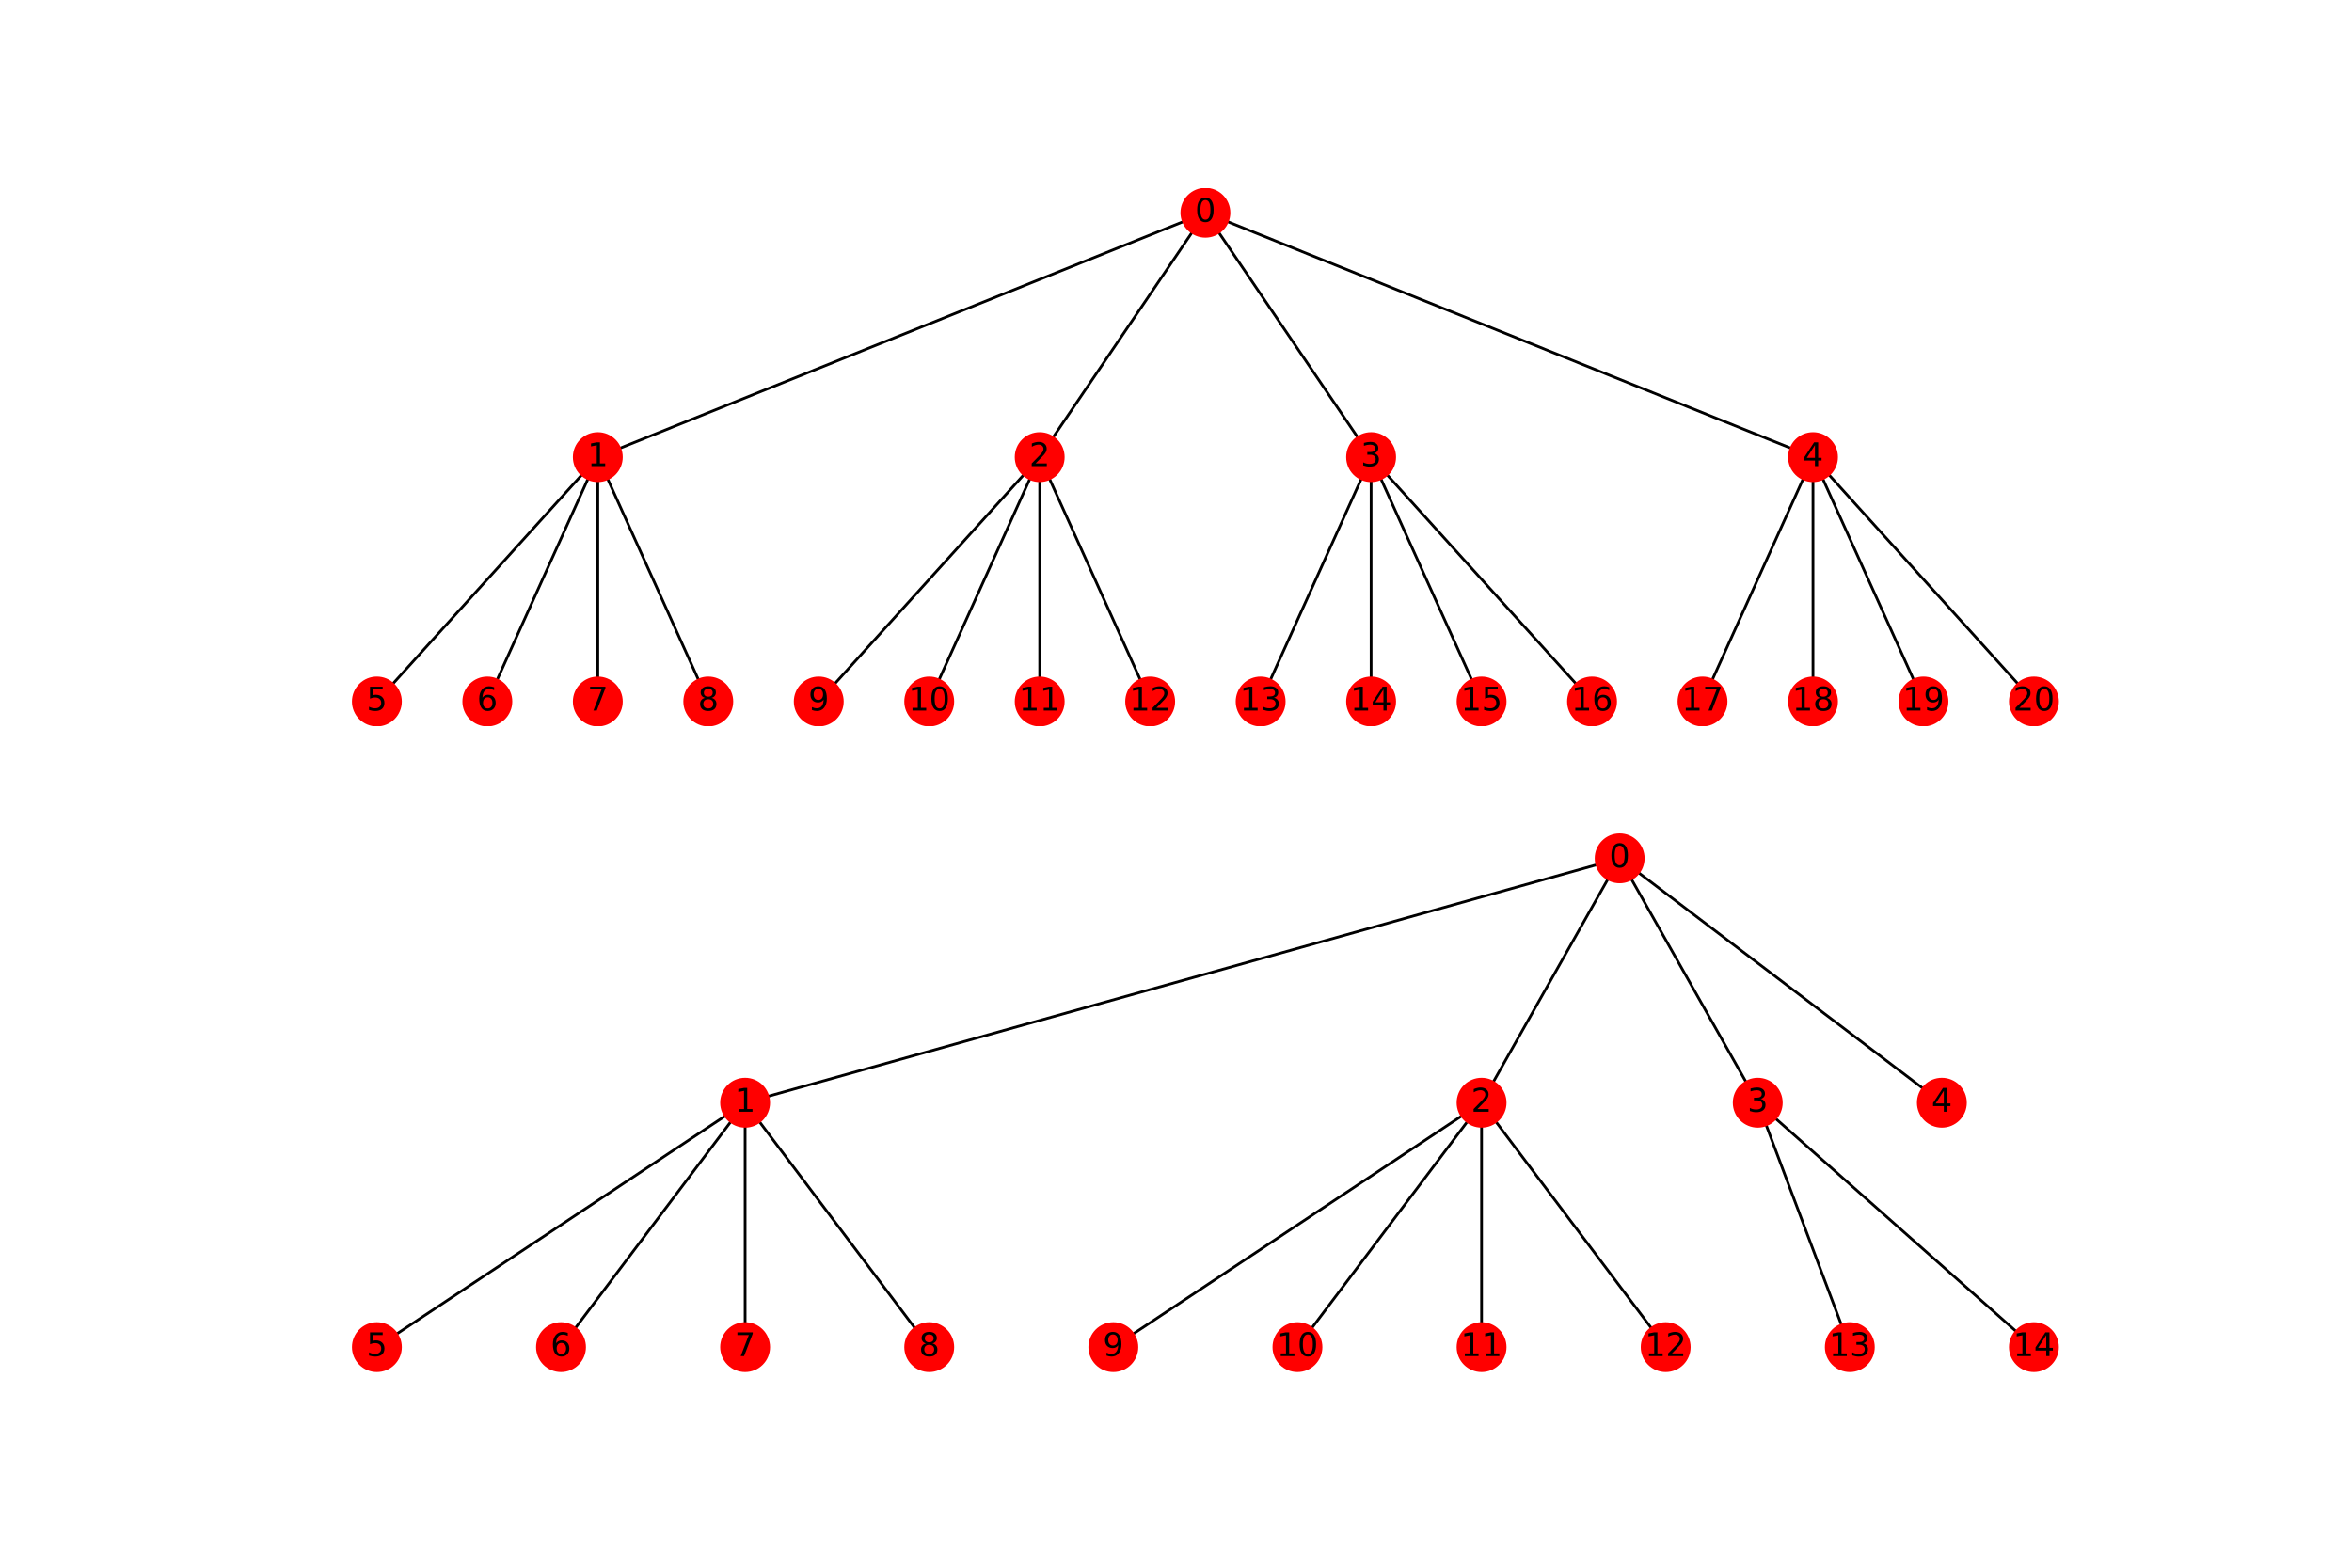 <?xml version="1.0" encoding="utf-8" standalone="no"?>
<!DOCTYPE svg PUBLIC "-//W3C//DTD SVG 1.1//EN"
  "http://www.w3.org/Graphics/SVG/1.1/DTD/svg11.dtd">
<!-- Created with matplotlib (http://matplotlib.org/) -->
<svg height="576pt" version="1.1" viewBox="0 0 864 576" width="864pt" xmlns="http://www.w3.org/2000/svg" xmlns:xlink="http://www.w3.org/1999/xlink">
 <defs>
  <style type="text/css">
*{stroke-linecap:butt;stroke-linejoin:round;}
  </style>
 </defs>
 <g id="figure_1">
  <g id="patch_1">
   <path d="M 0 576 
L 864 576 
L 864 0 
L 0 0 
z
" style="fill:#ffffff;"/>
  </g>
  <g id="axes_1">
   <g id="LineCollection_1">
    <path clip-path="url(#p67cb1a9ecf)" d="M 442.8 78.16 
L 219.605 167.956 
" style="fill:none;stroke:#000000;"/>
    <path clip-path="url(#p67cb1a9ecf)" d="M 442.8 78.16 
L 381.929 167.956 
" style="fill:none;stroke:#000000;"/>
    <path clip-path="url(#p67cb1a9ecf)" d="M 442.8 78.16 
L 503.671 167.956 
" style="fill:none;stroke:#000000;"/>
    <path clip-path="url(#p67cb1a9ecf)" d="M 442.8 78.16 
L 665.995 167.956 
" style="fill:none;stroke:#000000;"/>
    <path clip-path="url(#p67cb1a9ecf)" d="M 219.605 167.956 
L 138.444 257.753 
" style="fill:none;stroke:#000000;"/>
    <path clip-path="url(#p67cb1a9ecf)" d="M 219.605 167.956 
L 179.024 257.753 
" style="fill:none;stroke:#000000;"/>
    <path clip-path="url(#p67cb1a9ecf)" d="M 219.605 167.956 
L 219.605 257.753 
" style="fill:none;stroke:#000000;"/>
    <path clip-path="url(#p67cb1a9ecf)" d="M 219.605 167.956 
L 260.186 257.753 
" style="fill:none;stroke:#000000;"/>
    <path clip-path="url(#p67cb1a9ecf)" d="M 381.929 167.956 
L 300.767 257.753 
" style="fill:none;stroke:#000000;"/>
    <path clip-path="url(#p67cb1a9ecf)" d="M 381.929 167.956 
L 341.348 257.753 
" style="fill:none;stroke:#000000;"/>
    <path clip-path="url(#p67cb1a9ecf)" d="M 381.929 167.956 
L 381.929 257.753 
" style="fill:none;stroke:#000000;"/>
    <path clip-path="url(#p67cb1a9ecf)" d="M 381.929 167.956 
L 422.51 257.753 
" style="fill:none;stroke:#000000;"/>
    <path clip-path="url(#p67cb1a9ecf)" d="M 503.671 167.956 
L 463.09 257.753 
" style="fill:none;stroke:#000000;"/>
    <path clip-path="url(#p67cb1a9ecf)" d="M 503.671 167.956 
L 503.671 257.753 
" style="fill:none;stroke:#000000;"/>
    <path clip-path="url(#p67cb1a9ecf)" d="M 503.671 167.956 
L 544.252 257.753 
" style="fill:none;stroke:#000000;"/>
    <path clip-path="url(#p67cb1a9ecf)" d="M 503.671 167.956 
L 584.833 257.753 
" style="fill:none;stroke:#000000;"/>
    <path clip-path="url(#p67cb1a9ecf)" d="M 665.995 167.956 
L 625.414 257.753 
" style="fill:none;stroke:#000000;"/>
    <path clip-path="url(#p67cb1a9ecf)" d="M 665.995 167.956 
L 665.995 257.753 
" style="fill:none;stroke:#000000;"/>
    <path clip-path="url(#p67cb1a9ecf)" d="M 665.995 167.956 
L 706.576 257.753 
" style="fill:none;stroke:#000000;"/>
    <path clip-path="url(#p67cb1a9ecf)" d="M 665.995 167.956 
L 747.156 257.753 
" style="fill:none;stroke:#000000;"/>
   </g>
   <g id="PathCollection_1">
    <defs>
     <path d="M 0 8.66 
C 2.297 8.66 4.5 7.748 6.124 6.124 
C 7.748 4.5 8.66 2.297 8.66 0 
C 8.66 -2.297 7.748 -4.5 6.124 -6.124 
C 4.5 -7.748 2.297 -8.66 0 -8.66 
C -2.297 -8.66 -4.5 -7.748 -6.124 -6.124 
C -7.748 -4.5 -8.66 -2.297 -8.66 0 
C -8.66 2.297 -7.748 4.5 -6.124 6.124 
C -4.5 7.748 -2.297 8.66 0 8.66 
z
" id="m2386ffcd3e" style="stroke:#ff0000;"/>
    </defs>
    <g clip-path="url(#p67cb1a9ecf)">
     <use style="fill:#ff0000;stroke:#ff0000;" x="442.8" xlink:href="#m2386ffcd3e" y="78.16"/>
     <use style="fill:#ff0000;stroke:#ff0000;" x="219.605" xlink:href="#m2386ffcd3e" y="167.956"/>
     <use style="fill:#ff0000;stroke:#ff0000;" x="381.929" xlink:href="#m2386ffcd3e" y="167.956"/>
     <use style="fill:#ff0000;stroke:#ff0000;" x="503.671" xlink:href="#m2386ffcd3e" y="167.956"/>
     <use style="fill:#ff0000;stroke:#ff0000;" x="665.995" xlink:href="#m2386ffcd3e" y="167.956"/>
     <use style="fill:#ff0000;stroke:#ff0000;" x="138.444" xlink:href="#m2386ffcd3e" y="257.753"/>
     <use style="fill:#ff0000;stroke:#ff0000;" x="179.024" xlink:href="#m2386ffcd3e" y="257.753"/>
     <use style="fill:#ff0000;stroke:#ff0000;" x="219.605" xlink:href="#m2386ffcd3e" y="257.753"/>
     <use style="fill:#ff0000;stroke:#ff0000;" x="260.186" xlink:href="#m2386ffcd3e" y="257.753"/>
     <use style="fill:#ff0000;stroke:#ff0000;" x="300.767" xlink:href="#m2386ffcd3e" y="257.753"/>
     <use style="fill:#ff0000;stroke:#ff0000;" x="341.348" xlink:href="#m2386ffcd3e" y="257.753"/>
     <use style="fill:#ff0000;stroke:#ff0000;" x="381.929" xlink:href="#m2386ffcd3e" y="257.753"/>
     <use style="fill:#ff0000;stroke:#ff0000;" x="422.51" xlink:href="#m2386ffcd3e" y="257.753"/>
     <use style="fill:#ff0000;stroke:#ff0000;" x="463.09" xlink:href="#m2386ffcd3e" y="257.753"/>
     <use style="fill:#ff0000;stroke:#ff0000;" x="503.671" xlink:href="#m2386ffcd3e" y="257.753"/>
     <use style="fill:#ff0000;stroke:#ff0000;" x="544.252" xlink:href="#m2386ffcd3e" y="257.753"/>
     <use style="fill:#ff0000;stroke:#ff0000;" x="584.833" xlink:href="#m2386ffcd3e" y="257.753"/>
     <use style="fill:#ff0000;stroke:#ff0000;" x="625.414" xlink:href="#m2386ffcd3e" y="257.753"/>
     <use style="fill:#ff0000;stroke:#ff0000;" x="665.995" xlink:href="#m2386ffcd3e" y="257.753"/>
     <use style="fill:#ff0000;stroke:#ff0000;" x="706.576" xlink:href="#m2386ffcd3e" y="257.753"/>
     <use style="fill:#ff0000;stroke:#ff0000;" x="747.156" xlink:href="#m2386ffcd3e" y="257.753"/>
    </g>
   </g>
   <g id="text_1">
    <g clip-path="url(#p67cb1a9ecf)">
     <!-- 0 -->
     <defs>
      <path d="M 31.781 66.406 
Q 24.172 66.406 20.328 58.906 
Q 16.5 51.422 16.5 36.375 
Q 16.5 21.391 20.328 13.891 
Q 24.172 6.391 31.781 6.391 
Q 39.453 6.391 43.281 13.891 
Q 47.125 21.391 47.125 36.375 
Q 47.125 51.422 43.281 58.906 
Q 39.453 66.406 31.781 66.406 
z
M 31.781 74.219 
Q 44.047 74.219 50.516 64.516 
Q 56.984 54.828 56.984 36.375 
Q 56.984 17.969 50.516 8.266 
Q 44.047 -1.422 31.781 -1.422 
Q 19.531 -1.422 13.062 8.266 
Q 6.594 17.969 6.594 36.375 
Q 6.594 54.828 13.062 64.516 
Q 19.531 74.219 31.781 74.219 
z
" id="DejaVuSans-30"/>
     </defs>
     <g transform="translate(438.983 81.471)scale(0.12 -0.12)">
      <use xlink:href="#DejaVuSans-30"/>
     </g>
    </g>
   </g>
   <g id="text_2">
    <g clip-path="url(#p67cb1a9ecf)">
     <!-- 1 -->
     <defs>
      <path d="M 12.406 8.297 
L 28.516 8.297 
L 28.516 63.922 
L 10.984 60.406 
L 10.984 69.391 
L 28.422 72.906 
L 38.281 72.906 
L 38.281 8.297 
L 54.391 8.297 
L 54.391 0 
L 12.406 0 
z
" id="DejaVuSans-31"/>
     </defs>
     <g transform="translate(215.788 171.268)scale(0.12 -0.12)">
      <use xlink:href="#DejaVuSans-31"/>
     </g>
    </g>
   </g>
   <g id="text_3">
    <g clip-path="url(#p67cb1a9ecf)">
     <!-- 2 -->
     <defs>
      <path d="M 19.188 8.297 
L 53.609 8.297 
L 53.609 0 
L 7.328 0 
L 7.328 8.297 
Q 12.938 14.109 22.625 23.891 
Q 32.328 33.688 34.812 36.531 
Q 39.547 41.844 41.422 45.531 
Q 43.312 49.219 43.312 52.781 
Q 43.312 58.594 39.234 62.25 
Q 35.156 65.922 28.609 65.922 
Q 23.969 65.922 18.812 64.312 
Q 13.672 62.703 7.812 59.422 
L 7.812 69.391 
Q 13.766 71.781 18.938 73 
Q 24.125 74.219 28.422 74.219 
Q 39.75 74.219 46.484 68.547 
Q 53.219 62.891 53.219 53.422 
Q 53.219 48.922 51.531 44.891 
Q 49.859 40.875 45.406 35.406 
Q 44.188 33.984 37.641 27.219 
Q 31.109 20.453 19.188 8.297 
z
" id="DejaVuSans-32"/>
     </defs>
     <g transform="translate(378.111 171.268)scale(0.12 -0.12)">
      <use xlink:href="#DejaVuSans-32"/>
     </g>
    </g>
   </g>
   <g id="text_4">
    <g clip-path="url(#p67cb1a9ecf)">
     <!-- 3 -->
     <defs>
      <path d="M 40.578 39.312 
Q 47.656 37.797 51.625 33 
Q 55.609 28.219 55.609 21.188 
Q 55.609 10.406 48.188 4.484 
Q 40.766 -1.422 27.094 -1.422 
Q 22.516 -1.422 17.656 -0.516 
Q 12.797 0.391 7.625 2.203 
L 7.625 11.719 
Q 11.719 9.328 16.594 8.109 
Q 21.484 6.891 26.812 6.891 
Q 36.078 6.891 40.938 10.547 
Q 45.797 14.203 45.797 21.188 
Q 45.797 27.641 41.281 31.266 
Q 36.766 34.906 28.719 34.906 
L 20.219 34.906 
L 20.219 43.016 
L 29.109 43.016 
Q 36.375 43.016 40.234 45.922 
Q 44.094 48.828 44.094 54.297 
Q 44.094 59.906 40.109 62.906 
Q 36.141 65.922 28.719 65.922 
Q 24.656 65.922 20.016 65.031 
Q 15.375 64.156 9.812 62.312 
L 9.812 71.094 
Q 15.438 72.656 20.344 73.438 
Q 25.25 74.219 29.594 74.219 
Q 40.828 74.219 47.359 69.109 
Q 53.906 64.016 53.906 55.328 
Q 53.906 49.266 50.438 45.094 
Q 46.969 40.922 40.578 39.312 
z
" id="DejaVuSans-33"/>
     </defs>
     <g transform="translate(499.854 171.268)scale(0.12 -0.12)">
      <use xlink:href="#DejaVuSans-33"/>
     </g>
    </g>
   </g>
   <g id="text_5">
    <g clip-path="url(#p67cb1a9ecf)">
     <!-- 4 -->
     <defs>
      <path d="M 37.797 64.312 
L 12.891 25.391 
L 37.797 25.391 
z
M 35.203 72.906 
L 47.609 72.906 
L 47.609 25.391 
L 58.016 25.391 
L 58.016 17.188 
L 47.609 17.188 
L 47.609 0 
L 37.797 0 
L 37.797 17.188 
L 4.891 17.188 
L 4.891 26.703 
z
" id="DejaVuSans-34"/>
     </defs>
     <g transform="translate(662.177 171.268)scale(0.12 -0.12)">
      <use xlink:href="#DejaVuSans-34"/>
     </g>
    </g>
   </g>
   <g id="text_6">
    <g clip-path="url(#p67cb1a9ecf)">
     <!-- 5 -->
     <defs>
      <path d="M 10.797 72.906 
L 49.516 72.906 
L 49.516 64.594 
L 19.828 64.594 
L 19.828 46.734 
Q 21.969 47.469 24.109 47.828 
Q 26.266 48.188 28.422 48.188 
Q 40.625 48.188 47.75 41.5 
Q 54.891 34.812 54.891 23.391 
Q 54.891 11.625 47.562 5.094 
Q 40.234 -1.422 26.906 -1.422 
Q 22.312 -1.422 17.547 -0.641 
Q 12.797 0.141 7.719 1.703 
L 7.719 11.625 
Q 12.109 9.234 16.797 8.062 
Q 21.484 6.891 26.703 6.891 
Q 35.156 6.891 40.078 11.328 
Q 45.016 15.766 45.016 23.391 
Q 45.016 31 40.078 35.438 
Q 35.156 39.891 26.703 39.891 
Q 22.75 39.891 18.812 39.016 
Q 14.891 38.141 10.797 36.281 
z
" id="DejaVuSans-35"/>
     </defs>
     <g transform="translate(134.626 261.064)scale(0.12 -0.12)">
      <use xlink:href="#DejaVuSans-35"/>
     </g>
    </g>
   </g>
   <g id="text_7">
    <g clip-path="url(#p67cb1a9ecf)">
     <!-- 6 -->
     <defs>
      <path d="M 33.016 40.375 
Q 26.375 40.375 22.484 35.828 
Q 18.609 31.297 18.609 23.391 
Q 18.609 15.531 22.484 10.953 
Q 26.375 6.391 33.016 6.391 
Q 39.656 6.391 43.531 10.953 
Q 47.406 15.531 47.406 23.391 
Q 47.406 31.297 43.531 35.828 
Q 39.656 40.375 33.016 40.375 
z
M 52.594 71.297 
L 52.594 62.312 
Q 48.875 64.062 45.094 64.984 
Q 41.312 65.922 37.594 65.922 
Q 27.828 65.922 22.672 59.328 
Q 17.531 52.734 16.797 39.406 
Q 19.672 43.656 24.016 45.922 
Q 28.375 48.188 33.594 48.188 
Q 44.578 48.188 50.953 41.516 
Q 57.328 34.859 57.328 23.391 
Q 57.328 12.156 50.688 5.359 
Q 44.047 -1.422 33.016 -1.422 
Q 20.359 -1.422 13.672 8.266 
Q 6.984 17.969 6.984 36.375 
Q 6.984 53.656 15.188 63.938 
Q 23.391 74.219 37.203 74.219 
Q 40.922 74.219 44.703 73.484 
Q 48.484 72.75 52.594 71.297 
z
" id="DejaVuSans-36"/>
     </defs>
     <g transform="translate(175.207 261.064)scale(0.12 -0.12)">
      <use xlink:href="#DejaVuSans-36"/>
     </g>
    </g>
   </g>
   <g id="text_8">
    <g clip-path="url(#p67cb1a9ecf)">
     <!-- 7 -->
     <defs>
      <path d="M 8.203 72.906 
L 55.078 72.906 
L 55.078 68.703 
L 28.609 0 
L 18.312 0 
L 43.219 64.594 
L 8.203 64.594 
z
" id="DejaVuSans-37"/>
     </defs>
     <g transform="translate(215.788 261.064)scale(0.12 -0.12)">
      <use xlink:href="#DejaVuSans-37"/>
     </g>
    </g>
   </g>
   <g id="text_9">
    <g clip-path="url(#p67cb1a9ecf)">
     <!-- 8 -->
     <defs>
      <path d="M 31.781 34.625 
Q 24.75 34.625 20.719 30.859 
Q 16.703 27.094 16.703 20.516 
Q 16.703 13.922 20.719 10.156 
Q 24.75 6.391 31.781 6.391 
Q 38.812 6.391 42.859 10.172 
Q 46.922 13.969 46.922 20.516 
Q 46.922 27.094 42.891 30.859 
Q 38.875 34.625 31.781 34.625 
z
M 21.922 38.812 
Q 15.578 40.375 12.031 44.719 
Q 8.5 49.078 8.5 55.328 
Q 8.5 64.062 14.719 69.141 
Q 20.953 74.219 31.781 74.219 
Q 42.672 74.219 48.875 69.141 
Q 55.078 64.062 55.078 55.328 
Q 55.078 49.078 51.531 44.719 
Q 48 40.375 41.703 38.812 
Q 48.828 37.156 52.797 32.312 
Q 56.781 27.484 56.781 20.516 
Q 56.781 9.906 50.312 4.234 
Q 43.844 -1.422 31.781 -1.422 
Q 19.734 -1.422 13.25 4.234 
Q 6.781 9.906 6.781 20.516 
Q 6.781 27.484 10.781 32.312 
Q 14.797 37.156 21.922 38.812 
z
M 18.312 54.391 
Q 18.312 48.734 21.844 45.562 
Q 25.391 42.391 31.781 42.391 
Q 38.141 42.391 41.719 45.562 
Q 45.312 48.734 45.312 54.391 
Q 45.312 60.062 41.719 63.234 
Q 38.141 66.406 31.781 66.406 
Q 25.391 66.406 21.844 63.234 
Q 18.312 60.062 18.312 54.391 
z
" id="DejaVuSans-38"/>
     </defs>
     <g transform="translate(256.369 261.064)scale(0.12 -0.12)">
      <use xlink:href="#DejaVuSans-38"/>
     </g>
    </g>
   </g>
   <g id="text_10">
    <g clip-path="url(#p67cb1a9ecf)">
     <!-- 9 -->
     <defs>
      <path d="M 10.984 1.516 
L 10.984 10.5 
Q 14.703 8.734 18.5 7.812 
Q 22.312 6.891 25.984 6.891 
Q 35.75 6.891 40.891 13.453 
Q 46.047 20.016 46.781 33.406 
Q 43.953 29.203 39.594 26.953 
Q 35.25 24.703 29.984 24.703 
Q 19.047 24.703 12.672 31.312 
Q 6.297 37.938 6.297 49.422 
Q 6.297 60.641 12.938 67.422 
Q 19.578 74.219 30.609 74.219 
Q 43.266 74.219 49.922 64.516 
Q 56.594 54.828 56.594 36.375 
Q 56.594 19.141 48.406 8.859 
Q 40.234 -1.422 26.422 -1.422 
Q 22.703 -1.422 18.891 -0.688 
Q 15.094 0.047 10.984 1.516 
z
M 30.609 32.422 
Q 37.25 32.422 41.125 36.953 
Q 45.016 41.5 45.016 49.422 
Q 45.016 57.281 41.125 61.844 
Q 37.25 66.406 30.609 66.406 
Q 23.969 66.406 20.094 61.844 
Q 16.219 57.281 16.219 49.422 
Q 16.219 41.5 20.094 36.953 
Q 23.969 32.422 30.609 32.422 
z
" id="DejaVuSans-39"/>
     </defs>
     <g transform="translate(296.95 261.064)scale(0.12 -0.12)">
      <use xlink:href="#DejaVuSans-39"/>
     </g>
    </g>
   </g>
   <g id="text_11">
    <g clip-path="url(#p67cb1a9ecf)">
     <!-- 10 -->
     <g transform="translate(333.713 261.064)scale(0.12 -0.12)">
      <use xlink:href="#DejaVuSans-31"/>
      <use x="63.623" xlink:href="#DejaVuSans-30"/>
     </g>
    </g>
   </g>
   <g id="text_12">
    <g clip-path="url(#p67cb1a9ecf)">
     <!-- 11 -->
     <g transform="translate(374.294 261.064)scale(0.12 -0.12)">
      <use xlink:href="#DejaVuSans-31"/>
      <use x="63.623" xlink:href="#DejaVuSans-31"/>
     </g>
    </g>
   </g>
   <g id="text_13">
    <g clip-path="url(#p67cb1a9ecf)">
     <!-- 12 -->
     <g transform="translate(414.875 261.064)scale(0.12 -0.12)">
      <use xlink:href="#DejaVuSans-31"/>
      <use x="63.623" xlink:href="#DejaVuSans-32"/>
     </g>
    </g>
   </g>
   <g id="text_14">
    <g clip-path="url(#p67cb1a9ecf)">
     <!-- 13 -->
     <g transform="translate(455.455 261.064)scale(0.12 -0.12)">
      <use xlink:href="#DejaVuSans-31"/>
      <use x="63.623" xlink:href="#DejaVuSans-33"/>
     </g>
    </g>
   </g>
   <g id="text_15">
    <g clip-path="url(#p67cb1a9ecf)">
     <!-- 14 -->
     <g transform="translate(496.036 261.064)scale(0.12 -0.12)">
      <use xlink:href="#DejaVuSans-31"/>
      <use x="63.623" xlink:href="#DejaVuSans-34"/>
     </g>
    </g>
   </g>
   <g id="text_16">
    <g clip-path="url(#p67cb1a9ecf)">
     <!-- 15 -->
     <g transform="translate(536.617 261.064)scale(0.12 -0.12)">
      <use xlink:href="#DejaVuSans-31"/>
      <use x="63.623" xlink:href="#DejaVuSans-35"/>
     </g>
    </g>
   </g>
   <g id="text_17">
    <g clip-path="url(#p67cb1a9ecf)">
     <!-- 16 -->
     <g transform="translate(577.198 261.064)scale(0.12 -0.12)">
      <use xlink:href="#DejaVuSans-31"/>
      <use x="63.623" xlink:href="#DejaVuSans-36"/>
     </g>
    </g>
   </g>
   <g id="text_18">
    <g clip-path="url(#p67cb1a9ecf)">
     <!-- 17 -->
     <g transform="translate(617.779 261.064)scale(0.12 -0.12)">
      <use xlink:href="#DejaVuSans-31"/>
      <use x="63.623" xlink:href="#DejaVuSans-37"/>
     </g>
    </g>
   </g>
   <g id="text_19">
    <g clip-path="url(#p67cb1a9ecf)">
     <!-- 18 -->
     <g transform="translate(658.36 261.064)scale(0.12 -0.12)">
      <use xlink:href="#DejaVuSans-31"/>
      <use x="63.623" xlink:href="#DejaVuSans-38"/>
     </g>
    </g>
   </g>
   <g id="text_20">
    <g clip-path="url(#p67cb1a9ecf)">
     <!-- 19 -->
     <g transform="translate(698.941 261.064)scale(0.12 -0.12)">
      <use xlink:href="#DejaVuSans-31"/>
      <use x="63.623" xlink:href="#DejaVuSans-39"/>
     </g>
    </g>
   </g>
   <g id="text_21">
    <g clip-path="url(#p67cb1a9ecf)">
     <!-- 20 -->
     <g transform="translate(739.521 261.064)scale(0.12 -0.12)">
      <use xlink:href="#DejaVuSans-32"/>
      <use x="63.623" xlink:href="#DejaVuSans-30"/>
     </g>
    </g>
   </g>
  </g>
  <g id="axes_2">
   <g id="LineCollection_2">
    <path clip-path="url(#p33f6bed842)" d="M 594.976 315.367 
L 273.716 405.164 
" style="fill:none;stroke:#000000;"/>
    <path clip-path="url(#p33f6bed842)" d="M 594.976 315.367 
L 544.25 405.164 
" style="fill:none;stroke:#000000;"/>
    <path clip-path="url(#p33f6bed842)" d="M 594.976 315.367 
L 645.701 405.164 
" style="fill:none;stroke:#000000;"/>
    <path clip-path="url(#p33f6bed842)" d="M 594.976 315.367 
L 713.335 405.164 
" style="fill:none;stroke:#000000;"/>
    <path clip-path="url(#p33f6bed842)" d="M 273.716 405.164 
L 138.449 494.96 
" style="fill:none;stroke:#000000;"/>
    <path clip-path="url(#p33f6bed842)" d="M 273.716 405.164 
L 206.082 494.96 
" style="fill:none;stroke:#000000;"/>
    <path clip-path="url(#p33f6bed842)" d="M 273.716 405.164 
L 273.716 494.96 
" style="fill:none;stroke:#000000;"/>
    <path clip-path="url(#p33f6bed842)" d="M 273.716 405.164 
L 341.35 494.96 
" style="fill:none;stroke:#000000;"/>
    <path clip-path="url(#p33f6bed842)" d="M 544.25 405.164 
L 408.983 494.96 
" style="fill:none;stroke:#000000;"/>
    <path clip-path="url(#p33f6bed842)" d="M 544.25 405.164 
L 476.617 494.96 
" style="fill:none;stroke:#000000;"/>
    <path clip-path="url(#p33f6bed842)" d="M 544.25 405.164 
L 544.25 494.96 
" style="fill:none;stroke:#000000;"/>
    <path clip-path="url(#p33f6bed842)" d="M 544.25 405.164 
L 611.884 494.96 
" style="fill:none;stroke:#000000;"/>
    <path clip-path="url(#p33f6bed842)" d="M 645.701 405.164 
L 679.518 494.96 
" style="fill:none;stroke:#000000;"/>
    <path clip-path="url(#p33f6bed842)" d="M 645.701 405.164 
L 747.151 494.96 
" style="fill:none;stroke:#000000;"/>
   </g>
   <g id="PathCollection_2">
    <g clip-path="url(#p33f6bed842)">
     <use style="fill:#ff0000;stroke:#ff0000;" x="594.976" xlink:href="#m2386ffcd3e" y="315.367"/>
     <use style="fill:#ff0000;stroke:#ff0000;" x="273.716" xlink:href="#m2386ffcd3e" y="405.164"/>
     <use style="fill:#ff0000;stroke:#ff0000;" x="544.25" xlink:href="#m2386ffcd3e" y="405.164"/>
     <use style="fill:#ff0000;stroke:#ff0000;" x="645.701" xlink:href="#m2386ffcd3e" y="405.164"/>
     <use style="fill:#ff0000;stroke:#ff0000;" x="713.335" xlink:href="#m2386ffcd3e" y="405.164"/>
     <use style="fill:#ff0000;stroke:#ff0000;" x="138.449" xlink:href="#m2386ffcd3e" y="494.96"/>
     <use style="fill:#ff0000;stroke:#ff0000;" x="206.082" xlink:href="#m2386ffcd3e" y="494.96"/>
     <use style="fill:#ff0000;stroke:#ff0000;" x="273.716" xlink:href="#m2386ffcd3e" y="494.96"/>
     <use style="fill:#ff0000;stroke:#ff0000;" x="341.35" xlink:href="#m2386ffcd3e" y="494.96"/>
     <use style="fill:#ff0000;stroke:#ff0000;" x="408.983" xlink:href="#m2386ffcd3e" y="494.96"/>
     <use style="fill:#ff0000;stroke:#ff0000;" x="476.617" xlink:href="#m2386ffcd3e" y="494.96"/>
     <use style="fill:#ff0000;stroke:#ff0000;" x="544.25" xlink:href="#m2386ffcd3e" y="494.96"/>
     <use style="fill:#ff0000;stroke:#ff0000;" x="611.884" xlink:href="#m2386ffcd3e" y="494.96"/>
     <use style="fill:#ff0000;stroke:#ff0000;" x="679.518" xlink:href="#m2386ffcd3e" y="494.96"/>
     <use style="fill:#ff0000;stroke:#ff0000;" x="747.151" xlink:href="#m2386ffcd3e" y="494.96"/>
    </g>
   </g>
   <g id="text_22">
    <g clip-path="url(#p33f6bed842)">
     <!-- 0 -->
     <g transform="translate(591.158 318.678)scale(0.12 -0.12)">
      <use xlink:href="#DejaVuSans-30"/>
     </g>
    </g>
   </g>
   <g id="text_23">
    <g clip-path="url(#p33f6bed842)">
     <!-- 1 -->
     <g transform="translate(269.898 408.475)scale(0.12 -0.12)">
      <use xlink:href="#DejaVuSans-31"/>
     </g>
    </g>
   </g>
   <g id="text_24">
    <g clip-path="url(#p33f6bed842)">
     <!-- 2 -->
     <g transform="translate(540.433 408.475)scale(0.12 -0.12)">
      <use xlink:href="#DejaVuSans-32"/>
     </g>
    </g>
   </g>
   <g id="text_25">
    <g clip-path="url(#p33f6bed842)">
     <!-- 3 -->
     <g transform="translate(641.883 408.475)scale(0.12 -0.12)">
      <use xlink:href="#DejaVuSans-33"/>
     </g>
    </g>
   </g>
   <g id="text_26">
    <g clip-path="url(#p33f6bed842)">
     <!-- 4 -->
     <g transform="translate(709.517 408.475)scale(0.12 -0.12)">
      <use xlink:href="#DejaVuSans-34"/>
     </g>
    </g>
   </g>
   <g id="text_27">
    <g clip-path="url(#p33f6bed842)">
     <!-- 5 -->
     <g transform="translate(134.631 498.271)scale(0.12 -0.12)">
      <use xlink:href="#DejaVuSans-35"/>
     </g>
    </g>
   </g>
   <g id="text_28">
    <g clip-path="url(#p33f6bed842)">
     <!-- 6 -->
     <g transform="translate(202.265 498.271)scale(0.12 -0.12)">
      <use xlink:href="#DejaVuSans-36"/>
     </g>
    </g>
   </g>
   <g id="text_29">
    <g clip-path="url(#p33f6bed842)">
     <!-- 7 -->
     <g transform="translate(269.898 498.271)scale(0.12 -0.12)">
      <use xlink:href="#DejaVuSans-37"/>
     </g>
    </g>
   </g>
   <g id="text_30">
    <g clip-path="url(#p33f6bed842)">
     <!-- 8 -->
     <g transform="translate(337.532 498.271)scale(0.12 -0.12)">
      <use xlink:href="#DejaVuSans-38"/>
     </g>
    </g>
   </g>
   <g id="text_31">
    <g clip-path="url(#p33f6bed842)">
     <!-- 9 -->
     <g transform="translate(405.166 498.271)scale(0.12 -0.12)">
      <use xlink:href="#DejaVuSans-39"/>
     </g>
    </g>
   </g>
   <g id="text_32">
    <g clip-path="url(#p33f6bed842)">
     <!-- 10 -->
     <g transform="translate(468.982 498.271)scale(0.12 -0.12)">
      <use xlink:href="#DejaVuSans-31"/>
      <use x="63.623" xlink:href="#DejaVuSans-30"/>
     </g>
    </g>
   </g>
   <g id="text_33">
    <g clip-path="url(#p33f6bed842)">
     <!-- 11 -->
     <g transform="translate(536.615 498.271)scale(0.12 -0.12)">
      <use xlink:href="#DejaVuSans-31"/>
      <use x="63.623" xlink:href="#DejaVuSans-31"/>
     </g>
    </g>
   </g>
   <g id="text_34">
    <g clip-path="url(#p33f6bed842)">
     <!-- 12 -->
     <g transform="translate(604.249 498.271)scale(0.12 -0.12)">
      <use xlink:href="#DejaVuSans-31"/>
      <use x="63.623" xlink:href="#DejaVuSans-32"/>
     </g>
    </g>
   </g>
   <g id="text_35">
    <g clip-path="url(#p33f6bed842)">
     <!-- 13 -->
     <g transform="translate(671.883 498.271)scale(0.12 -0.12)">
      <use xlink:href="#DejaVuSans-31"/>
      <use x="63.623" xlink:href="#DejaVuSans-33"/>
     </g>
    </g>
   </g>
   <g id="text_36">
    <g clip-path="url(#p33f6bed842)">
     <!-- 14 -->
     <g transform="translate(739.516 498.271)scale(0.12 -0.12)">
      <use xlink:href="#DejaVuSans-31"/>
      <use x="63.623" xlink:href="#DejaVuSans-34"/>
     </g>
    </g>
   </g>
  </g>
 </g>
 <defs>
  <clipPath id="p67cb1a9ecf">
   <rect height="197.673" width="669.6" x="108" y="69.12"/>
  </clipPath>
  <clipPath id="p33f6bed842">
   <rect height="197.673" width="669.6" x="108" y="306.327"/>
  </clipPath>
 </defs>
</svg>
